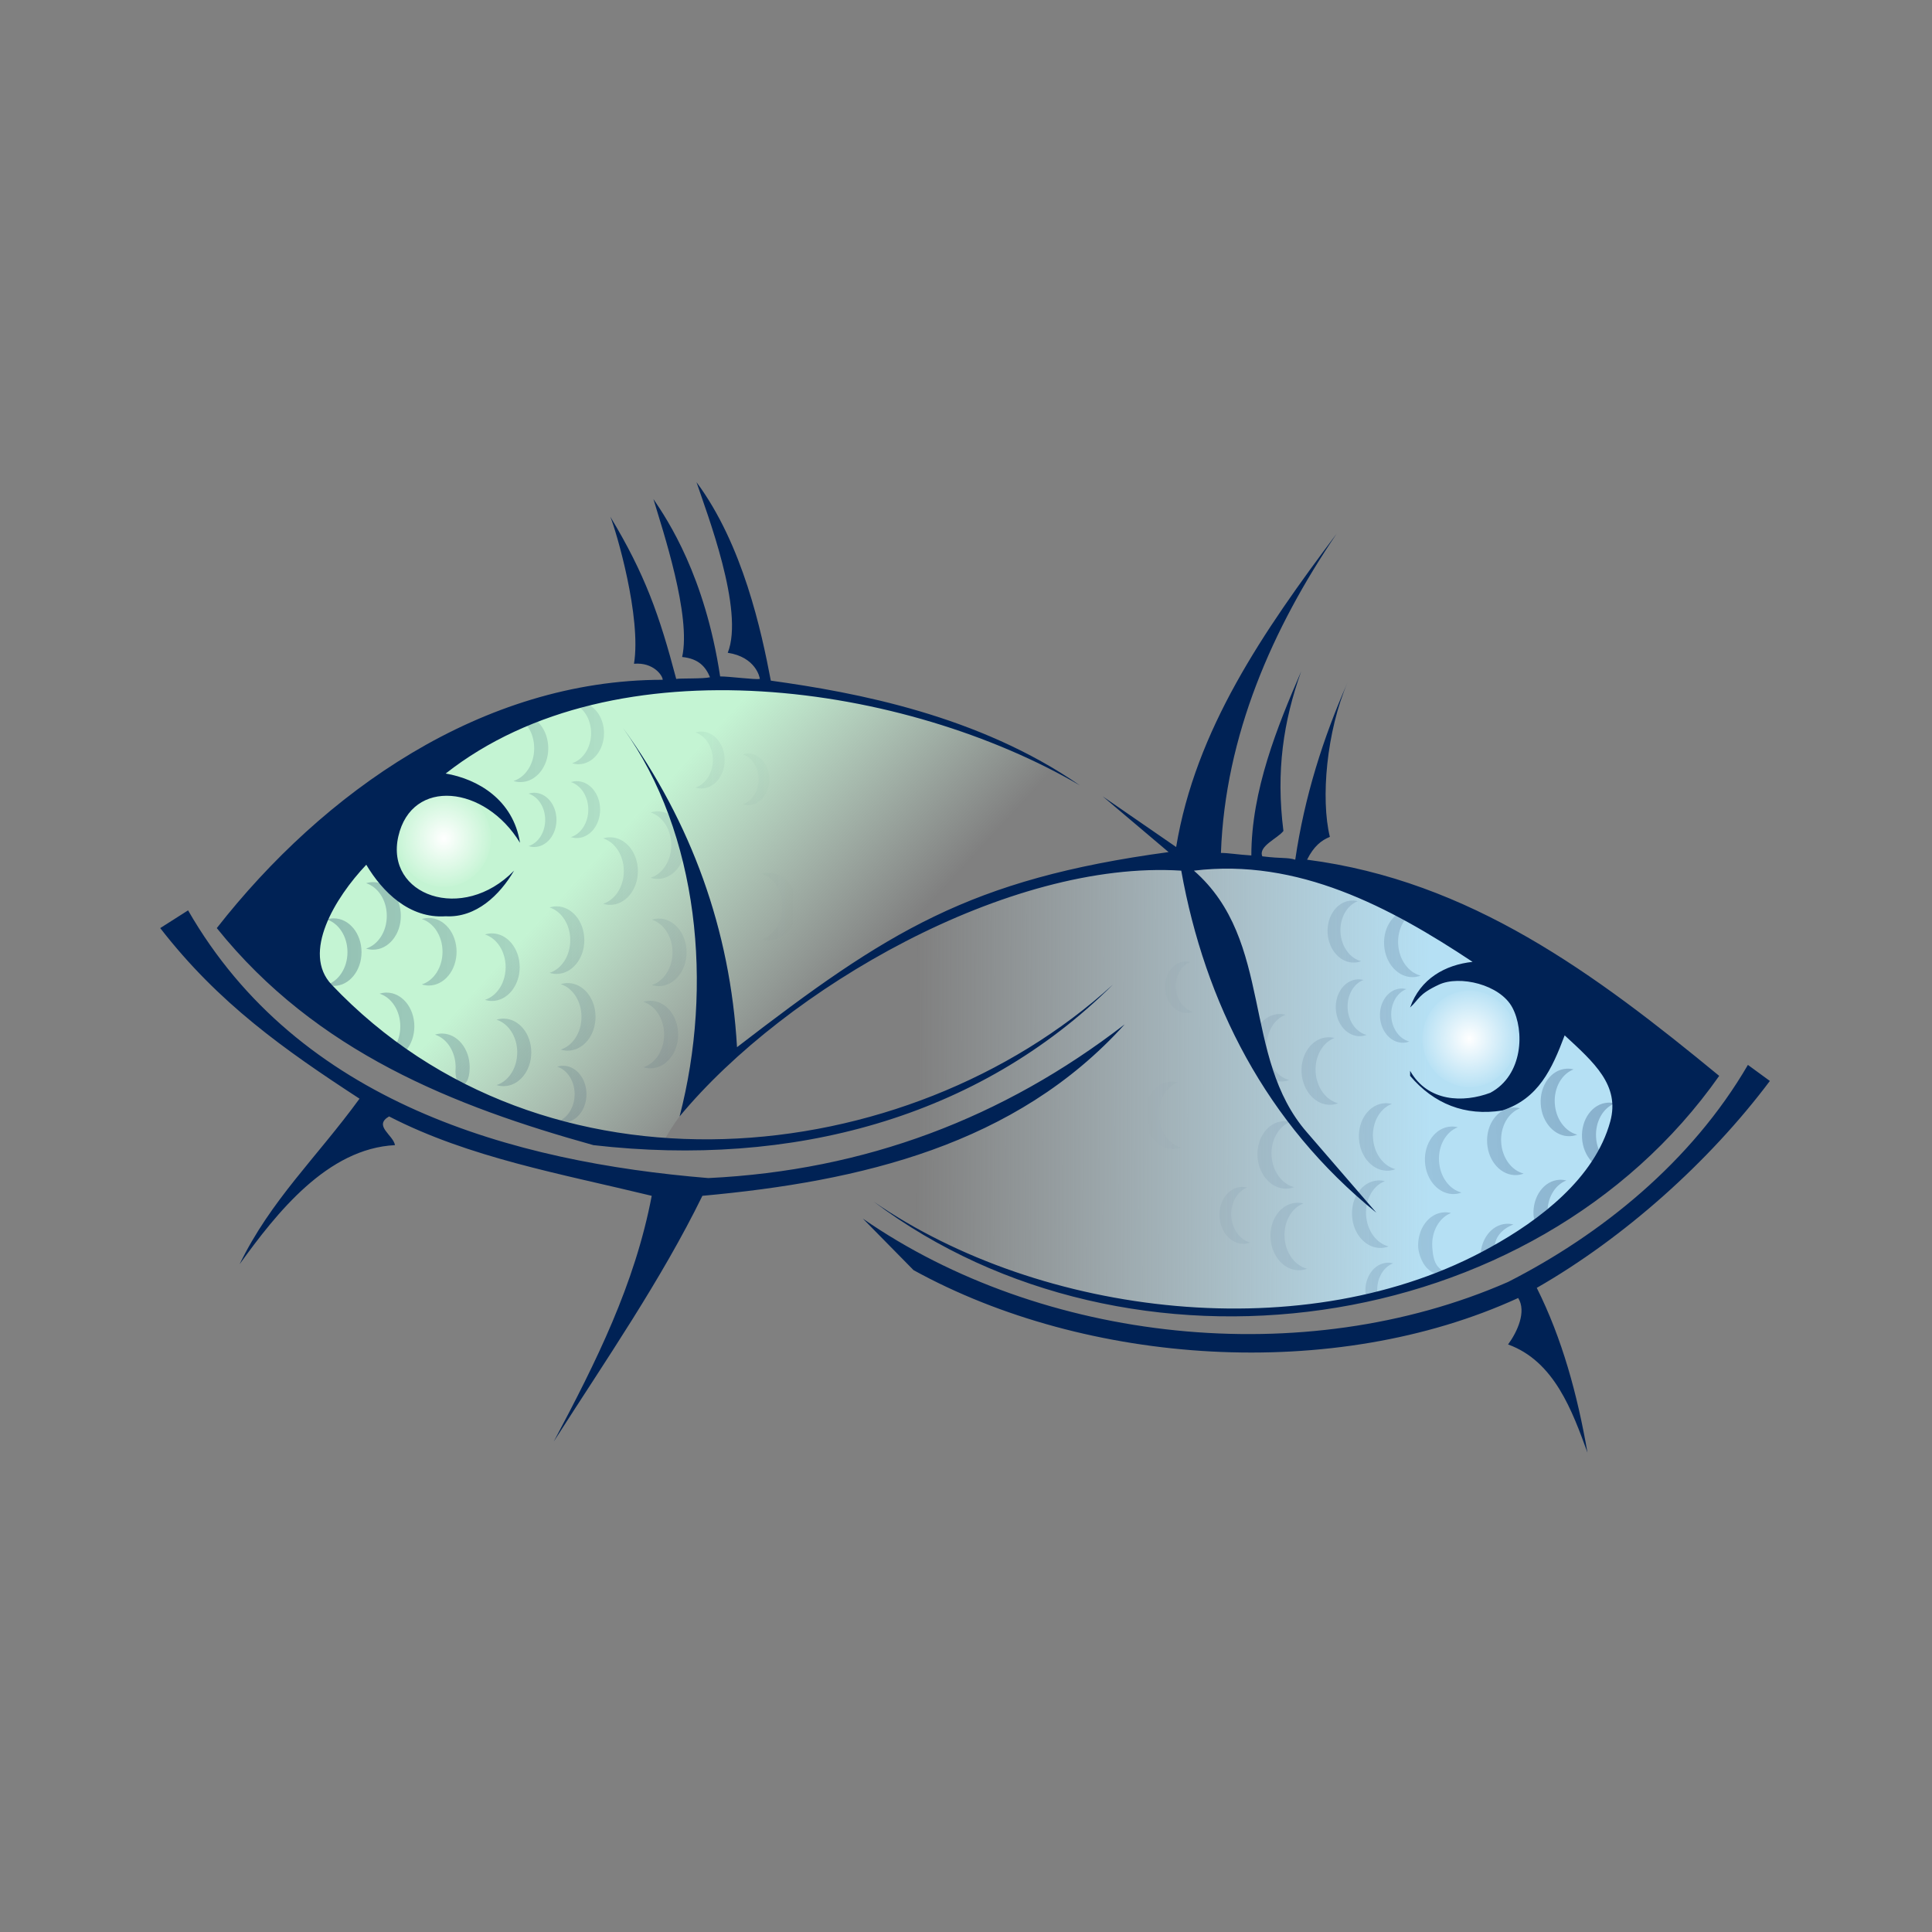 <svg:svg xmlns:dc="http://purl.org/dc/elements/1.1/" xmlns:ns1="http://sodipodi.sourceforge.net/DTD/sodipodi-0.dtd" xmlns:ns2="http://www.inkscape.org/namespaces/inkscape" xmlns:ns3="http://www.w3.org/1999/xlink" xmlns:ns5="http://creativecommons.org/ns#" xmlns:rdf="http://www.w3.org/1999/02/22-rdf-syntax-ns#" xmlns:svg="http://www.w3.org/2000/svg" height="240.002" id="svg2" version="1.1" viewBox="10.149 -45.446 240.002 240.002" width="240.002" ns1:docname="TwoFish.svg" ns2:version="0.48.1 ">
  <svg:rect x="10.149" y="-45.446" width="240.002" height="240.002" fill="#808080" stroke="none"/>
  <svg:defs id="defs4">
    <svg:linearGradient id="linearGradient7436" ns2:collect="always">
      <svg:stop id="stop7438" offset="0" style="stop-color:#002255" />
      <svg:stop id="stop7440" offset="1" style="stop-color:#002255;stop-opacity:0" />
    </svg:linearGradient>
    <svg:linearGradient id="linearGradient3771">
      <svg:stop id="stop3773" offset="0" style="stop-color:#ffffff" />
      <svg:stop id="stop3775" offset="1" style="stop-color:#feffff;stop-opacity:.049" />
    </svg:linearGradient>
    <svg:clipPath clipPathUnits="userSpaceOnUse" id="clipPath3021">
      <svg:path d="m0 841.89h595.28v-841.89h-595.28v841.89z" id="path3023" ns2:connector-curvature="0" />
    </svg:clipPath>
    <svg:linearGradient gradientUnits="userSpaceOnUse" id="linearGradient3803" x1="187.85" x2="123.96" y1="91.607" y2="91.416" ns2:collect="always">
      <svg:stop id="stop3799" offset="0" style="stop-color:#b5e0f4" />
      <svg:stop id="stop3801" offset="1" style="stop-color:#d7eef4;stop-opacity:0" />
    </svg:linearGradient>
    <svg:linearGradient gradientUnits="userSpaceOnUse" id="linearGradient5266" x1="84.248" x2="109.6" y1="61.045" y2="84.381" ns2:collect="always">
      <svg:stop id="stop5262" offset="0" style="stop-color:#c4f4d3" />
      <svg:stop id="stop5264" offset="1" style="stop-color:#d7f4e3;stop-opacity:0" />
    </svg:linearGradient>
    <svg:radialGradient cx="66.023" cy="59.007" gradientTransform="matrix(1 0 0 1.026 0 -1.553)" gradientUnits="userSpaceOnUse" id="radialGradient5290" r="5.821" spreadMethod="reflect" ns2:collect="always" ns3:href="#linearGradient3771" />
    <svg:linearGradient gradientTransform="matrix(1.133 0 0 1.133 -8.659 -8.803)" gradientUnits="userSpaceOnUse" id="linearGradient7442" x1="52.411" x2="103.92" y1="67.672" y2="67.672" ns2:collect="always" ns3:href="#linearGradient7436" />
    <svg:linearGradient gradientTransform="matrix(-1.132 .064 .064 1.132 265.7 10.819)" gradientUnits="userSpaceOnUse" id="linearGradient7452" x1="52.411" x2="103.92" y1="67.672" y2="67.672" ns2:collect="always" ns3:href="#linearGradient7436" />
  </svg:defs>
  <ns1:namedview bordercolor="#666666" borderopacity="1.0" fit-margin-bottom="0" fit-margin-left="0" fit-margin-right="0" fit-margin-top="0" id="base" pagecolor="#ffffff" showgrid="false" ns2:current-layer="layer2" ns2:cx="134.94644" ns2:cy="75" ns2:document-units="px" ns2:pageopacity="0.0" ns2:pageshadow="2" ns2:window-height="1293" ns2:window-maximized="1" ns2:window-width="1792" ns2:window-x="-4" ns2:window-y="24" ns2:zoom="5.228" />
  <svg:g id="layer2" ns1:insensitive="true" ns2:groupmode="layer" ns2:label="Color">
    <svg:path d="m43.319 70.32s8.525-16.354 23.138-23.312c14.614-6.959 25.052-7.829 33.229-7.655 8.177 0.174 22.883 0.457 45.374 12.843 8.554 4.711 12.733 8.904 12.733 8.904s-22.617 1.3-41.928 13.653c-19.311 12.352-23.342 21.777-23.342 21.777s-17.715-0.46-31.459-8.985c-13.739-8.526-17.741-17.225-17.741-17.225z" id="path2990" style="fill:url(#linearGradient5266)" ns1:nodetypes="cssscscsc" ns2:connector-curvature="0" />
    <svg:path d="m92.524 96.447s8.165-15.642 38.017-29.374c24.797-11.407 46.317-4.182 53.234-1.379 16.225 6.575 31.88 26.765 31.88 26.765s-15.177 24.811-50.385 24.932c-37.328 0.128-55.78-21.527-55.78-21.527s-3.553 0.371-7.794 0.689-9.173-0.106-9.173-0.106z" id="path2999" style="fill:url(#linearGradient3803)" ns1:nodetypes="csscscsc" ns2:connector-curvature="0" />
    <svg:g id="g5286" transform="matrix(.838 0 0 .838 31.706 12.43)">
      <svg:path d="m71.844 59.007a5.821 5.974 0 1 1 -11.642 0 5.821 5.974 0 1 1 11.642 0z" id="path3787" style="fill:url(#radialGradient5290)" transform="matrix(1.199 0 0 1.199 112.94 14.179)" ns1:cx="66.023285" ns1:cy="59.007355" ns1:rx="5.8210783" ns1:ry="5.9742646" ns1:type="arc" />
      <svg:path d="m71.844 59.007a5.821 5.974 0 1 1 -11.642 0 5.821 5.974 0 1 1 11.642 0z" id="path3791" style="fill:url(#radialGradient5290)" transform="matrix(1.199 0 0 1.199 112.94 14.179)" ns1:cx="66.023285" ns1:cy="59.007355" ns1:rx="5.8210783" ns1:ry="5.9742646" ns1:type="arc" />
    </svg:g>
    <svg:g id="g5302" transform="matrix(.838 0 0 .838 -95.685 -12.436)">
      <svg:path d="m71.844 59.007a5.821 5.974 0 1 1 -11.642 0 5.821 5.974 0 1 1 11.642 0z" id="path5304" style="fill:url(#radialGradient5290)" transform="matrix(1.199 0 0 1.199 112.94 14.179)" ns1:cx="66.023285" ns1:cy="59.007355" ns1:rx="5.8210783" ns1:ry="5.9742646" ns1:type="arc" />
      <svg:path d="m71.844 59.007a5.821 5.974 0 1 1 -11.642 0 5.821 5.974 0 1 1 11.642 0z" id="path5306" style="fill:url(#radialGradient5290)" transform="matrix(1.199 0 0 1.199 112.94 14.179)" ns1:cx="66.023285" ns1:cy="59.007355" ns1:rx="5.8210783" ns1:ry="5.9742646" ns1:type="arc" />
    </svg:g>
  </svg:g>
  <svg:g id="layer3" ns1:insensitive="true" ns2:groupmode="layer" ns2:label="Texture">
    <svg:path d="m80.097 94.016c1.606 0 2.906-1.582 2.906-3.535s-1.3-3.535-2.906-3.535c-0.251 0-0.497 0.042-0.729 0.115 1.249 0.397 2.165 1.777 2.165 3.421s-0.916 3.024-2.165 3.421c0.233 0.073 0.477 0.115 0.729 0.115zm-28.487-16.986c1.906 0 3.45-1.877 3.45-4.197s-1.543-4.197-3.45-4.197c-0.298 0-0.59 0.05-0.866 0.136 1.482 0.471 2.57 2.11 2.57 4.061s-1.087 3.589-2.57 4.061c0.277 0.087 0.566 0.136 0.866 0.136zm4.885-4.502c1.906 0 3.45-1.877 3.45-4.197s-1.543-4.197-3.45-4.197c-0.298 0-0.59 0.05-0.866 0.136 1.482 0.471 2.57 2.11 2.57 4.061s-1.087 3.589-2.57 4.061c0.277 0.087 0.566 0.136 0.866 0.136zm40.77-20.026c1.606 0 2.906-1.582 2.906-3.535s-1.3-3.535-2.906-3.535c-0.251 0-0.497 0.042-0.729 0.115 1.249 0.397 2.165 1.777 2.165 3.421s-0.916 3.024-2.165 3.421c0.233 0.073 0.477 0.115 0.729 0.115zm-15.252-3.011c1.752 0 3.17-1.725 3.17-3.857 0-2.131-1.418-3.857-3.17-3.857-0.274 0-0.542 0.046-0.796 0.125 1.362 0.433 2.361 1.939 2.361 3.732s-0.999 3.298-2.361 3.732c0.255 0.08 0.521 0.125 0.796 0.125zm9.975 27.565c1.906 0 3.45-1.877 3.45-4.197s-1.543-4.197-3.45-4.197c-0.298 0-0.59 0.05-0.866 0.136 1.482 0.471 2.57 2.11 2.57 4.061s-1.087 3.589-2.57 4.061c0.277 0.087 0.566 0.136 0.866 0.136zm-0.153-13.321c1.906 0 3.45-1.877 3.45-4.197s-1.543-4.197-3.45-4.197c-0.298 0-0.59 0.05-0.866 0.136 1.482 0.471 2.57 2.11 2.57 4.061s-1.087 3.589-2.57 4.061c0.277 0.087 0.566 0.136 0.866 0.136zm-20.578 15.162c1.906 0 3.45-1.877 3.45-4.197s-1.543-4.197-3.45-4.197c-0.298 0-0.59 0.05-0.866 0.136 1.482 0.471 2.57 2.11 2.57 4.061s-1.087 3.589-2.57 4.061c0.277 0.087 0.566 0.136 0.866 0.136zm9.423 6.173c1.906 0 3.45-1.877 3.45-4.197s-1.543-4.197-3.45-4.197c-0.298 0-0.59 0.05-0.866 0.136 1.482 0.471 2.57 2.11 2.57 4.061s-1.087 3.589-2.57 4.061c0.277 0.087 0.566 0.136 0.866 0.136zm10.265 2.198c1.906 0 3.45-1.877 3.45-4.197s-1.543-4.197-3.45-4.197c-0.298 0-0.59 0.05-0.866 0.136 1.482 0.471 2.57 2.11 2.57 4.061s-1.087 3.589-2.57 4.061c0.277 0.087 0.566 0.136 0.866 0.136zm-16.138-35.56c1.906 0 3.45-1.877 3.45-4.197s-1.543-4.197-3.45-4.197c-0.298 0-0.59 0.05-0.866 0.136 1.482 0.471 2.57 2.11 2.57 4.061s-1.087 3.589-2.57 4.061c0.277 0.087 0.566 0.136 0.866 0.136zm-16.636 34.544c1.906 0 3.45-1.877 3.45-4.197s-1.543-4.197-3.45-4.197c-0.298 0-0.59 0.05-0.866 0.136 1.482 0.471 2.57 2.11 2.57 4.061s-1.087 3.589-2.57 4.061c0.277 0.087 0.566 0.136 0.866 0.136zm10.326 0.89c0-2.319-1.543-4.197-3.45-4.197-0.298 0-0.59 0.05-0.866 0.136 1.482 0.471 2.57 2.11 2.57 4.061-0.253 2.78 1.733 3.031 1.746 0zm37.173-15.775c1.906 0 3.45-1.877 3.45-4.197s-1.543-4.197-3.45-4.197c-0.298 0-0.59 0.05-0.866 0.136 1.482 0.471 2.57 2.11 2.57 4.061s-1.087 3.589-2.57 4.061c0.277 0.087 0.566 0.136 0.866 0.136zm-8.003 12.231c1.606 0 2.906-1.582 2.906-3.535s-1.3-3.535-2.906-3.535c-0.251 0-0.497 0.042-0.729 0.115 1.249 0.397 2.165 1.777 2.165 3.421s-0.916 3.024-2.165 3.421c0.233 0.073 0.477 0.115 0.729 0.115zm-18.382-8.058c1.906 0 3.45-1.877 3.45-4.197s-1.543-4.197-3.45-4.197c-0.298 0-0.59 0.05-0.866 0.136 1.482 0.471 2.57 2.11 2.57 4.061s-1.087 3.589-2.57 4.061c0.277 0.087 0.566 0.136 0.866 0.136zm-15.869 1.44c1.906 0 3.45-1.877 3.45-4.197s-1.543-4.197-3.45-4.197c-0.298 0-0.59 0.05-0.866 0.136 1.482 0.471 2.57 2.11 2.57 4.061s-1.087 3.589-2.57 4.061c0.277 0.087 0.566 0.136 0.866 0.136zm39.674-22.406c1.456 0 2.634-1.434 2.634-3.205s-1.179-3.205-2.634-3.205c-0.227 0-0.451 0.038-0.661 0.104 1.132 0.36 1.962 1.611 1.962 3.101s-0.83 2.741-1.962 3.101c0.212 0.067 0.433 0.104 0.661 0.104zm-21.297 4.087c1.606 0 2.906-1.582 2.906-3.535s-1.3-3.535-2.906-3.535c-0.251 0-0.497 0.042-0.729 0.115 1.249 0.397 2.165 1.777 2.165 3.421s-0.916 3.024-2.165 3.421c0.233 0.073 0.477 0.115 0.729 0.115zm4.147 8.298c1.906 0 3.45-1.877 3.45-4.197s-1.543-4.197-3.45-4.197c-0.298 0-0.59 0.05-0.866 0.136 1.482 0.471 2.57 2.11 2.57 4.061s-1.087 3.589-2.57 4.061c0.277 0.087 0.566 0.136 0.866 0.136zm-9.435-7.188c1.531 0 2.77-1.508 2.77-3.37 0-1.862-1.239-3.37-2.77-3.37-0.239 0-0.474 0.04-0.695 0.109 1.19 0.379 2.064 1.694 2.064 3.261s-0.873 2.882-2.064 3.261c0.222 0.07 0.455 0.109 0.695 0.109zm-3.807 29.712c1.906 0 3.45-1.877 3.45-4.197s-1.543-4.197-3.45-4.197c-0.298 0-0.59 0.05-0.866 0.136 1.482 0.471 2.57 2.11 2.57 4.061s-1.087 3.589-2.57 4.061c0.277 0.087 0.566 0.136 0.866 0.136z" id="path7433" style="opacity:.25;stroke-width:0;fill:url(#linearGradient7442)" ns1:nodetypes="ssscscsssscscsssscscsssscscsssscscsssscscsssscscsssscscsssscscsssscscsssscscsssscscscscccssscscsssscscsssscscsssscscscsscsccssscscsssscscscsscsccssscscs" ns2:connector-curvature="0" />
    <svg:path d="m179.77 115.11c-0.11-1.951 1.099-3.603 2.702-3.693 0.251-0.014 0.499 0.014 0.735 0.073-1.224 0.467-2.061 1.896-1.969 3.537 0.144 0.259-1.356 0.894-1.468 0.083zm30.586-15.197c-1.903 0.107-3.55-1.68-3.68-3.996-0.131-2.315 1.304-4.277 3.208-4.384 0.297-0.017 0.592 0.016 0.872 0.087-1.453 0.554-2.447 2.251-2.337 4.199 0.11 1.948 1.288 3.522 2.794 3.909-0.272 0.103-0.558 0.168-0.857 0.184zm-5.13-4.22c-1.903 0.107-3.55-1.68-3.68-3.996-0.131-2.315 1.304-4.277 3.208-4.384 0.297-0.017 0.592 0.016 0.872 0.087-1.453 0.554-2.447 2.251-2.337 4.199 0.11 1.948 1.288 3.522 2.794 3.909-0.272 0.103-0.558 0.168-0.857 0.184zm-41.834-17.699c-1.603 0.09-2.99-1.415-3.1-3.366-0.11-1.951 1.099-3.603 2.702-3.693 0.251-0.014 0.499 0.014 0.735 0.073-1.224 0.467-2.061 1.896-1.969 3.537 0.092 1.641 1.085 2.967 2.354 3.293-0.229 0.087-0.47 0.141-0.722 0.155zm15.059-3.866c-1.749 0.099-3.262-1.544-3.382-3.672-0.12-2.128 1.199-3.93 2.948-4.029 0.273-0.015 0.544 0.015 0.801 0.08-1.336 0.509-2.249 2.068-2.148 3.859 0.101 1.79 1.183 3.237 2.568 3.593-0.25 0.094-0.513 0.154-0.787 0.17zm-8.407 28.083c-1.903 0.107-3.55-1.68-3.68-3.996-0.131-2.315 1.304-4.277 3.208-4.384 0.297-0.017 0.592 0.016 0.872 0.087-1.453 0.554-2.447 2.251-2.337 4.199 0.11 1.948 1.288 3.522 2.794 3.909-0.272 0.103-0.558 0.168-0.857 0.184zm-0.598-13.308c-1.903 0.107-3.55-1.68-3.68-3.996-0.131-2.315 1.304-4.277 3.208-4.384 0.297-0.017 0.592 0.016 0.872 0.087-1.453 0.554-2.447 2.251-2.337 4.199 0.11 1.948 1.288 3.522 2.794 3.909-0.272 0.103-0.558 0.168-0.857 0.184zm21.399 13.979c-1.903 0.107-3.55-1.68-3.68-3.996-0.131-2.315 1.304-4.277 3.208-4.384 0.297-0.017 0.592 0.016 0.872 0.087-1.453 0.554-2.447 2.251-2.337 4.199 0.11 1.948 1.288 3.522 2.794 3.909-0.272 0.103-0.558 0.168-0.857 0.184zm-9.061 6.694c-1.903 0.107-3.55-1.68-3.68-3.996-0.131-2.315 1.304-4.277 3.208-4.384 0.297-0.017 0.592 0.016 0.872 0.087-1.453 0.554-2.447 2.251-2.337 4.199 0.11 1.948 1.288 3.522 2.794 3.909-0.272 0.103-0.558 0.168-0.857 0.184zm-10.125 2.772c-1.903 0.107-3.55-1.68-3.68-3.996-0.131-2.315 1.304-4.277 3.208-4.384 0.297-0.017 0.592 0.016 0.872 0.087-1.453 0.554-2.447 2.251-2.337 4.199 0.11 1.948 1.288 3.522 2.794 3.909-0.272 0.103-0.558 0.168-0.857 0.184zm14.111-36.412c-1.903 0.107-3.55-1.68-3.68-3.996-0.131-2.315 1.304-4.277 3.208-4.384 0.297-0.017 0.592 0.016 0.872 0.087-1.453 0.554-2.447 2.251-2.337 4.199 0.11 1.948 1.288 3.522 2.794 3.909-0.272 0.103-0.558 0.168-0.857 0.184zm14.88 29.562c-0.131-2.315 1.304-4.277 3.208-4.384 0.297-0.017 0.592 0.016 0.872 0.087-1.453 0.554-2.447 2.251-2.337 4.199 0.557 0.658-1.562 2.38-1.743 0.098zm-6.58 5.466c-0.131-2.315 1.304-4.277 3.208-4.384 0.297-0.017 0.592 0.016 0.872 0.087-1.453 0.554-2.612 1.768-2.283 3.522 0.061-0.474-1.602 1.043-1.797 0.775zm-38.01-13.662c-1.903 0.107-3.55-1.68-3.68-3.996-0.131-2.315 1.304-4.277 3.208-4.384 0.297-0.017 0.592 0.016 0.872 0.087-1.453 0.554-2.447 2.251-2.337 4.199 0.11 1.948 1.288 3.522 2.794 3.909-0.272 0.103-0.558 0.168-0.857 0.184zm8.678 11.761c-1.603 0.09-2.99-1.415-3.1-3.366-0.11-1.951 1.099-3.603 2.702-3.693 0.251-0.014 0.499 0.014 0.735 0.073-1.224 0.467-2.061 1.896-1.969 3.537 0.092 1.641 1.085 2.967 2.354 3.293-0.229 0.087-0.47 0.141-0.722 0.155zm17.904-9.081c-1.903 0.107-3.55-1.68-3.68-3.996-0.131-2.315 1.304-4.277 3.208-4.384 0.297-0.017 0.592 0.016 0.872 0.087-1.453 0.554-2.447 2.251-2.337 4.199 0.11 1.948 1.288 3.522 2.794 3.909-0.272 0.103-0.558 0.168-0.857 0.184zm15.925 0.545c-1.903 0.107-3.55-1.68-3.68-3.996-0.131-2.315 1.304-4.277 3.208-4.384 0.297-0.017 0.592 0.016 0.872 0.087-1.453 0.554-2.447 2.251-2.337 4.199 0.11 1.948 1.288 3.522 2.794 3.909-0.272 0.103-0.558 0.168-0.857 0.184zm-40.87-20.134c-1.454 0.082-2.711-1.283-2.811-3.051-0.1-1.768 0.996-3.266 2.45-3.348 0.227-0.013 0.452 0.012 0.666 0.066-1.11 0.423-1.869 1.719-1.785 3.207 0.084 1.488 0.983 2.69 2.134 2.986-0.207 0.079-0.426 0.128-0.654 0.141zm21.493 2.881c-1.603 0.09-2.99-1.415-3.1-3.366-0.11-1.951 1.099-3.603 2.702-3.693 0.251-0.014 0.499 0.014 0.735 0.073-1.224 0.467-2.061 1.896-1.969 3.537 0.092 1.641 1.085 2.967 2.354 3.293-0.229 0.087-0.47 0.141-0.722 0.155zm-3.673 8.519c-1.903 0.107-3.55-1.68-3.68-3.996-0.131-2.315 1.304-4.277 3.208-4.384 0.297-0.017 0.592 0.016 0.872 0.087-1.453 0.554-2.447 2.251-2.337 4.199 0.11 1.948 1.288 3.522 2.794 3.909-0.272 0.103-0.558 0.168-0.857 0.184zm9.016-7.708c-1.528 0.086-2.851-1.349-2.955-3.209-0.105-1.859 1.048-3.434 2.576-3.521 0.239-0.013 0.475 0.013 0.7 0.07-1.167 0.445-1.965 1.808-1.877 3.372s1.034 2.829 2.244 3.139c-0.218 0.082-0.448 0.135-0.688 0.148zm1.794 25.455c-0.131-2.315 1.304-4.277 3.208-4.384 0.297-0.017 0.592 0.016 0.872 0.087-1.453 0.554-2.447 2.251-2.337 4.199 0.11 1.948 0.593 2.868 2.099 3.256-2.928 0.876-3.764-2.204-3.842-3.157z" id="path7444" style="opacity:.25;stroke-width:0;fill:url(#linearGradient7452)" ns1:nodetypes="cccccccccccccscccccsccccsccccscccccccccccccssccccsccccccccccccccccccccccccccccscccccccccccccscccccsccccscccssccccsccccscccccccccccccccsccscccccscsccsccccccccc" ns2:connector-curvature="0" />
  </svg:g>
  <svg:g id="layer1" transform="translate(-5.2252e-7 -823)" ns1:insensitive="true" ns2:groupmode="layer" ns2:label="Fish">
    <svg:g id="g3015" style="fill:#002255" transform="matrix(1.838 0 0 -1.838 -416.58 1671.9)" ns2:label="Symbols_SB">
      <svg:g id="g3017" style="fill:#002255">
        <svg:g clip-path="url(#clipPath3021)" id="g3019" style="fill:#002255">
          <svg:g id="g3025" style="fill:#002255" transform="translate(272.28 409.19)">
            <svg:path d="m0 0c-9.418 2.627-18.722 6.279-25.457 14.67 7.192 9.189 17.922 16.781 30.138 16.781 0 0.285-0.628 1.198-1.941 1.084 0.514 3.14-1.199 8.961-1.598 9.933 2.339-3.882 3.31-6.622 4.452-10.96 0.285 0.057 1.826 0 2.283 0.114-0.285 0.685-0.742 1.256-1.883 1.37 0.627 2.796-1.313 8.562-1.941 10.674 0.97-1.427 3.482-5.194 4.509-11.987 0.628 0 2.34-0.228 2.682-0.171 0 0.114-0.285 1.484-2.168 1.769 1.141 2.855-1.427 9.475-2.112 11.531 3.139-4.224 4.395-10.103 5.023-13.414 5.764-0.799 14.041-2.34 20.89-7.079-11.701 6.851-31.393 9.818-42.865 0.8 2.168-0.37 4.566-1.769 5.023-4.68-2.359 3.885-7.314 4.417-8.223 0.433-0.908-3.984 4.341-5.888 7.823-2.316-0.97-1.656-2.569-3.198-4.623-3.083-2.455-0.171-4.281 1.655-5.366 3.482-2.112-2.226-4.381-5.957-2.341-8.106 14.33-15.097 38.814-12.728 52.799 0-9.076-9.018-21.69-12.386-35.104-10.845m7.363-3.425c-2.797-5.707-6.507-11.073-10.046-16.609 2.854 5.365 5.48 10.617 6.621 16.609-6.107 1.485-12.329 2.57-17.751 5.366-1.084-0.628 0.286-1.255 0.399-1.941-4.565-0.228-7.99-4.565-10.502-8.048 2.112 4.339 5.194 7.193 8.105 11.188-5.08 3.31-9.532 6.45-13.47 11.53l1.883 1.198c7.478-13.014 21.976-17.01 35.161-18.094 10.616 0.514 19.921 4.053 28.14 10.389-7.363-8.163-17.866-10.617-28.54-11.588m11.587-0.399c11.244-7.763 29.281-9.989 41.668-3.082 3.31 1.826 7.056 4.655 8.105 8.505 0.668 2.452-1.108 3.995-3.082 5.822-0.857-2.283-1.769-4.281-4.224-5.08-2.512-0.4-4.624 0.457-6.221 2.341v0.341c1.197-2.112 3.596-2.169 5.422-1.484 2.226 1.198 2.317 4.21 1.484 5.766s-3.568 2.196-4.967 1.54c-1.399-0.657-1.312-0.97-1.939-1.54 0.683 1.94 2.365 2.884 4.222 3.082-5.593 3.71-11.814 7.02-18.835 6.165 5.423-4.739 3.197-12.615 7.648-17.696l4.682-5.421c-7.479 6.049-11.588 14.211-13.186 23.117-11.644 0.741-26.713-7.935-33.905-16.611 2.283 8.79 1.313 19.122-3.824 26.256 4.623-6.392 7.249-13.641 7.705-21.576 10.16 7.82 15.697 11.359 29.167 13.186l-4.452 3.767 4.965-3.425c1.315 7.934 5.881 14.556 10.846 21.176-4.338-6.392-7.533-13.641-7.82-21.575 0.515 0 1.142-0.115 2.056-0.171 0 4.395 1.768 8.733 3.368 12.442-1.2-3.368-1.713-6.734-1.2-10.787-0.4-0.514-1.713-1.027-1.427-1.713 1.371-0.17 1.656-0.057 2.226-0.228 0.629 4.281 1.885 8.22 3.539 11.986-1.428-3.309-1.826-7.876-1.199-10.445-0.57-0.228-1.084-0.627-1.541-1.541 11.018-1.427 19.465-7.705 27.855-14.611-12.558-17.867-39.898-21.462-57.136-8.506m44.806-5.822c1.713-3.424 2.741-7.192 3.426-11.13-1.027 2.797-2.226 6.165-5.365 7.305 0.627 0.857 1.256 2.227 0.683 3.14-12.441-5.708-29.166-4.566-40.867 1.884l-3.425 3.482c12.101-8.39 29.794-10.332 43.609-4.281 6.277 3.196 12.385 8.104 16.209 14.669l1.484-1.085c-4.109-5.48-9.875-10.616-15.754-13.984" id="path3027" style="fill-rule:evenodd;fill:#002255" ns1:nodetypes="ccccccccccccccccczcccsccccccccccccccccsccccczzcccccccccccccccccccccccccccccccccc" ns2:connector-curvature="0" />
          </svg:g>
        </svg:g>
      </svg:g>
    </svg:g>
  </svg:g>
</svg:svg>